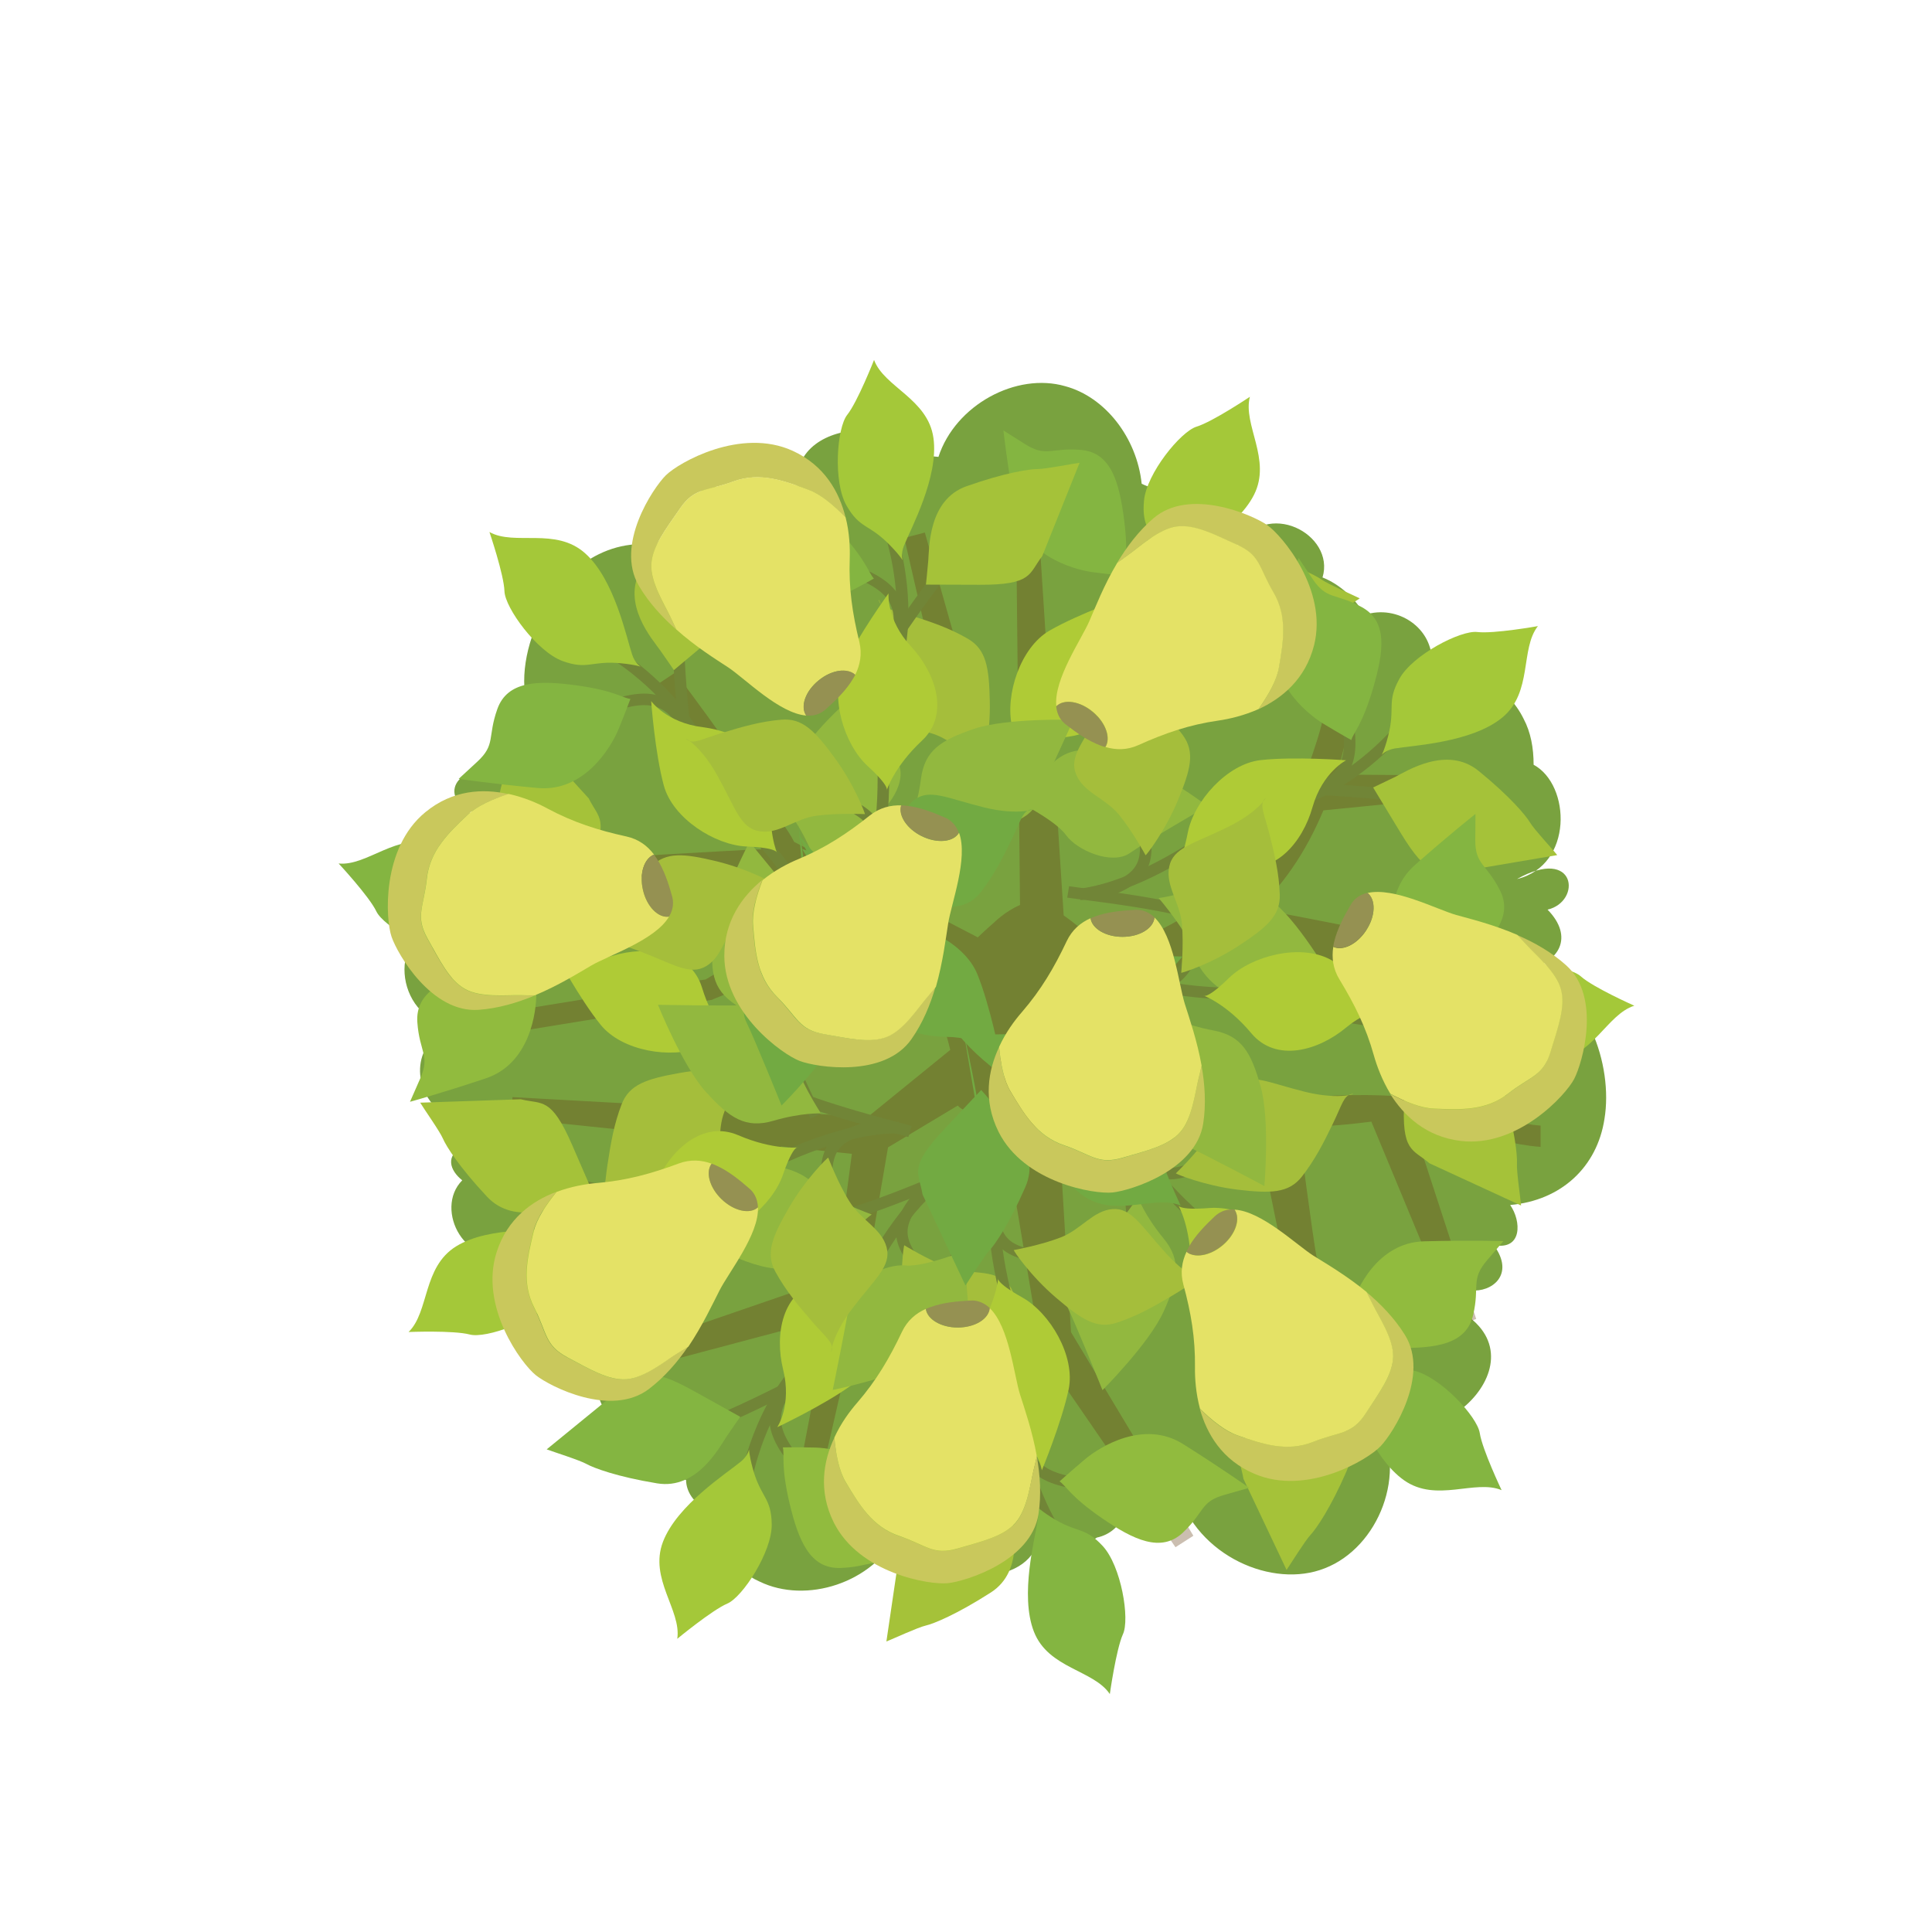 <?xml version="1.0" encoding="utf-8"?>
<!-- Generator: Adobe Illustrator 23.1.1, SVG Export Plug-In . SVG Version: 6.00 Build 0)  -->
<svg version="1.1" id="Layer_1" xmlns="http://www.w3.org/2000/svg" xmlns:xlink="http://www.w3.org/1999/xlink" x="0px" y="0px"
	 viewBox="0 0 108 108" style="enable-background:new 0 0 108 108;" xml:space="preserve">
<style type="text/css">
	.st0{fill-rule:evenodd;clip-rule:evenodd;fill:#79A23F;}
	.st1{opacity:0.34;fill:#68431A;}
	.st2{fill:none;stroke:#718537;stroke-width:0.645;stroke-miterlimit:10;}
	.st3{fill:#A5C239;}
	.st4{fill:#84B541;}
	.st5{fill:#91BB3E;}
	.st6{fill:#AFCB36;}
	.st7{fill:#92B83F;}
	.st8{fill:#A5BE3B;}
	.st9{fill:#A4C839;}
	.st10{fill:#72AA42;}
	.st11{fill:#C9C85C;}
	.st12{fill:#E4E266;}
	.st13{fill:#959152;}
</style>
<g>
	<g>
		<path class="st0" d="M76.99,79.29c-0.09-0.04-0.1-0.08-0.14-0.13c0,0,0,0,0.02,0.02C76.9,79.24,76.98,79.26,76.99,79.29
			c3.48,2.49,10.03-3.91,3.73-6.43c-0.3,0.04-0.67-0.08-0.96-0.31h0c0.34,0.11,0.62,0.21,0.95,0.31c0.58,0.02,1.14-0.31,1.52-0.73
			c1.13,0.13,2.5-0.86,1.27-2.53c1.61,0.31,1.55-1.34,0.92-2.24c2.86-0.25,4.86-2.13,5.27-4.81c0.5-3.01-0.99-7.4-4.27-8.13
			c-0.07-0.11-0.08-0.19-0.11-0.25c1.87-0.33,2.69-1.8,1.2-3.32c1.93-0.46,1.6-3.57-1.71-1.71c3.16-0.77,3.01-5.27,0.93-6.39
			c0-0.94-0.16-1.82-0.56-2.57c-0.89-1.82-2.96-2.99-5.13-3.09c0.1-1.97-1.91-3.32-3.75-2.72c-0.56-0.94-1.4-1.71-2.36-2.09
			c0.73-2.42-3.16-4.47-4.79-1.67c0.11-1.21-0.66-1.98-1.59-2.28c-0.61-1.4-1.94-1.51-3.2-1.04c-0.16-0.11-0.35-0.15-0.53-0.25
			c-0.27-2.57-2.04-4.85-4.27-5.45c-2.73-0.79-6.14,1.04-7.09,3.95c-0.29-0.02-0.56-0.08-0.81-0.02c-2.3-2.88-9.46-1.48-6.32,3.8
			c0.2,0.17,0.35,0.44,0.48,0.69c0,0,0,0,0.02,0.02c-0.18-0.27-0.34-0.46-0.5-0.71c-1.25-0.98-3.64,0.06-3.13,1.67
			c-0.92,0.06-1.78,0.42-2.36,1.02c-2.55-2.24-5.72-2.03-7.92,0.06c-2.45,2.34-4.09,7.56-0.67,9.95c-1.95-1.84-4.2-1.23-3.88,1.3
			c-1.85-0.81-3.44,1.88,0.31,2.38c-3.85-1.65-7.18,4.93-2.81,5.93c-3.26,0.33-2.86,5.24,0.35,5.72c-2.35,1.07-2.09,3.66-0.58,4.81
			c-0.2,0.71,0,1.48,1.33,1.88c-1.15,0.54-0.81,1.4-0.13,1.94c-1.61,1.61,0.19,5.14,3,3.97c-0.78,0.88-0.65,1.98-0.07,2.78
			c-0.36,1.5,0.61,2.42,1.88,2.78c0.3,0.96,0.88,1.42,1.77,1.53c0.1,0.38,0.47,0.77,1.07,1.11c0.42,1.25,1.37,1.76,2.09,1.28
			c0.05-0.15,0.13-0.31,0.24-0.46c0.03,0,0.11,0.04,0.16,0.02c-0.13,0.17-0.25,0.35-0.4,0.44c-0.49,1.46,1.12,2.86,2.77,3.3
			c0.02,0.71,0.45,1.23,1.04,1.63c0.45,1.78,1.56,3.38,3.07,4.05c2.61,1.27,6.33,0.08,7.74-2.68c0.14-0.06,0.33,0,0.46-0.06
			c0.06,0.06,0.18,0.11,0.24,0.17c1.26,2.49,5.83,3.09,7.02,0.67c1.11,0.33,2.41,0.11,3.4-0.56c0.71-0.15,1.33-0.65,1.59-1.46
			c0.59,1.94,3.15,1.02,2.81-1.17c0.02,0.02,0.07,0.02,0.1,0c1.1,3.68,5.34,5.5,8.23,4.35C77.06,86.51,78.74,82.33,76.99,79.29z"/>
		<path class="st1" d="M84.24,62.62l-1.99-0.42l-3.97-0.91l-0.02,0l-0.15-0.01c-1.14-0.08-2.28-0.08-3.42-0.04
			c-1.07,0.04-2.15,0.11-3.21,0.39c-0.29-0.48-0.73-0.53-1.12-0.74l-1.28-0.56l-2.55-1.12c-0.95-0.4-1.9-0.79-2.85-1.18
			c0.27-1.07,0.39-2.01,0.29-2.84c1.05-0.5,2.1-1.06,3.09-1.71c0.37-0.24,0.72-0.5,1.07-0.76c0.19,0.13,0.4,0.13,0.61,0.17
			l1.09,0.18l2.17,0.37l4.36,0.67c1.46,0.21,2.91,0.41,4.38,0.59c1.47,0.16,2.93,0.35,4.41,0.48l0.25-1.16
			c-1.43-0.38-2.87-0.7-4.31-1.04c-1.44-0.32-2.89-0.63-4.34-0.93l-4.35-0.85l-2.08-0.38c0.68-0.7,1.33-1.44,1.88-2.24
			c0.72-1.03,1.3-2.14,1.78-3.28l7.64-0.76l-0.05-1.19l-6.87-0.05c0.12-0.37,0.24-0.75,0.33-1.13c0.62-2.24,0.76-4.54,0.89-6.81
			l-1.19-0.06c-0.25,2.19-0.52,4.38-1.22,6.44c-0.66,2.06-1.6,4.01-2.9,5.67c-1.29,1.67-2.93,3.01-4.77,4.05
			c-1.11,0.64-2.3,1.15-3.53,1.63c-0.58-0.31-1.15-0.56-1.4-0.77c-0.37-0.31-0.9-0.76-1.45-1.15l-0.81-12.59
			c0.06-0.05,0.13-0.11,0.19-0.16l0.65-0.51l1.36-1.02l2.77-2l5.6-3.93l-0.65-0.99l-5.81,3.65l-2.89,1.87l-1.36,0.92l-0.53-8.23
			l-1.19,0.04l0.1,9.46c-0.01,0.01-0.02,0.02-0.03,0.03l0.03,0.02l0.05,4.71c-0.03-0.03-0.05-0.05-0.08-0.08
			c-0.6-0.57-1.22-1.11-1.85-1.64c-0.09-0.07-0.18-0.13-0.27-0.21L51.7,29.77l-1.15,0.3l2.03,8.81c-0.5-0.36-1.01-0.71-1.53-1.05
			c-1.36-0.9-2.78-1.72-4.21-2.49c-1.44-0.76-2.92-1.45-4.4-2.11l-0.49,1.08c1.44,0.69,2.87,1.41,4.26,2.2
			c1.39,0.78,2.77,1.59,4.08,2.48c1.32,0.89,2.6,1.83,3.81,2.84c0.6,0.51,1.2,1.03,1.75,1.58c0.28,0.27,0.55,0.55,0.82,0.84
			c0.1,0.1,0.19,0.21,0.29,0.32l0.06,6.02c-0.84,0.36-1.45,0.98-1.45,0.98s-0.4,0.34-0.91,0.83l-10.27-5.34
			c-0.33-0.67-0.82-1.23-1.21-1.85l-1.76-2.57c-1.21-1.69-2.41-3.39-3.68-5.04l-0.99,0.66c1.04,1.8,2.16,3.56,3.27,5.32l1.71,2.61
			c0.3,0.41,0.55,0.87,0.84,1.29c-0.66,0-1.31,0.07-1.96,0.09l-3.54,0.2c-2.36,0.17-4.71,0.35-7.07,0.61l0.06,1.19
			c2.37,0.04,4.73-0.02,7.09-0.07l3.54-0.14c0.89-0.06,1.78-0.01,2.66-0.2l2.71,1.65l-6.61,3.94l-10.94,1.78l0.19,1.17l11.04-1.8
			l0.06-0.01l0.11-0.05l8.62-3.54l4.12,2.51c-0.09,0.18-0.15,0.35-0.18,0.5c-0.17,1.04,0.37,2.13,0.65,3.38l-4.6,3.74l-19.87-1.1
			l-0.09,1.18l11.8,1.23l-9.12,7.06l0.69,0.97l11.74-7.68l3.95,0.41l-0.54,4.08c-0.13,0.95-0.25,1.89-0.38,2.84l-12.07,4.15
			l0.35,1.14l11.33-3.01c-0.01,0.02-0.01,0.05-0.01,0.07l-1.97,10.32l1.16,0.24l2.36-10.27c0.44-1.7,0.67-3.45,0.98-5.18l0.81-4.74
			l3.9-2.34c0.17,0.2,0.47,0.34,1,0.48c0.56,0.15,1.06,0.24,1.48,0.3l2.06,12.31l-4.1,12.01l1.11,0.41l4.08-10.33l6.54,9.51l1-0.64
			l-6.84-11.38l-0.73-12.19c0.63-0.19,1.2-0.36,1.2-0.36s1.24-0.63,2.17-1.59c1.06,0.37,2.12,0.73,3.18,1.08l2.66,0.84l1.33,0.42
			c0.19,0.04,0.38,0.12,0.57,0.18l0.78,3.93l0.44,2.16l0.23,1.09l0.14,0.6c0.03,0.13,0.1,0.29,0.18,0.43l0.15,0.26
			c0.79,1.28,1.6,2.49,2.41,3.73l2.44,3.67l1.01-0.63l-2.19-3.81c-0.72-1.27-1.46-2.56-2.13-3.81l-0.11-0.22
			c0-0.02-0.02-0.02-0.02-0.08l-0.08-0.48l-0.16-1.08l-0.3-2.17l-0.46-3.47c0.73,0.03,1.46-0.01,2.19-0.07
			c0.63-0.05,1.26-0.12,1.89-0.2l4.75,11.44l1.11-0.41l-3.61-11.07l3.07,0.7l2.01,0.42c0.7,0.13,1.3,0.27,2.13,0.33v-1.19
			C85.61,62.89,84.88,62.75,84.24,62.62z"/>
		<g>
			<path class="st2" d="M72.84,79.65c-0.04-1.54-0.65-4.31-1.07-6.27"/>
			<path class="st2" d="M76.92,77.67c-2.04-0.82-4.65-2.66-5.94-4.65"/>
			<path class="st2" d="M77.62,73.66c-2.32,1.12-4.24,2.41-5.83,0.09"/>
			<path class="st2" d="M68.31,69.26c-2.45-1.9-4.78-4.41-5.68-6.62"/>
			<path class="st2" d="M63.29,71.07c0.28-3.2-0.59-8.1-0.71-9.1"/>
			<path class="st2" d="M67.62,65c-1.9,0.6-2.97,1.52-4.84-1.63"/>
			<path class="st3" d="M69.51,82.67c-0.2-1.23-0.82-1.48,1.23-3.66c2.05-2.18,2.05-2.18,2.05-2.18s0.41,0.47,0.89,1.01
				c0.48,0.53,2.5,2.33,1.59,4.41c-0.91,2.09-1.7,3.22-2.01,3.55c-0.31,0.33-1.12,1.64-1.34,1.96"/>
			<path class="st4" d="M83.94,83.3c-1.49-0.62-3.64,0.72-5.45-0.55s-2.85-4.42-3.28-5.32c-0.43-0.91-1.17-0.51,0.54-0.55
				c1.71-0.03,1.81-0.61,3.29-0.26c1.49,0.35,3.54,2.57,3.68,3.49C82.86,81.03,83.94,83.3,83.94,83.3z"/>
			<path class="st5" d="M75.02,74.95c0.45,0,0.94,0.36,3.1,0.4c2.15,0.03,3.85-0.2,4.23-1.84c0.38-1.64-0.15-1.97,0.77-3.05
				s0.92-1.08,0.92-1.08s-1.85-0.06-4.44,0.01s-3.79,2.68-4.11,3.78C75.17,74.27,75.02,74.95,75.02,74.95z"/>
			<path class="st6" d="M73.85,74.97c0,0-0.99-1.1-3.03-1.11c-2.03-0.01-4.26-1.01-4.26-3.16c0-2.15-0.7-3.34-0.7-3.34
				s-0.04,0.31,1.73,0.17c1.77-0.14,4.28,1.08,4.99,2.84C73.29,72.13,73.85,74.97,73.85,74.97z"/>
			<path class="st7" d="M61.63,77.71c0,0,2.62-2.62,3.42-4.4c0.8-1.78,1.02-2.84-0.02-4.1c-1.04-1.26-1.42-2.28-1.42-2.28
				s-1.48,2.2-2.44,2.71s-2.04,2.31-1.52,3.38C60.17,74.09,61.63,77.71,61.63,77.71z"/>
			<path class="st8" d="M65.73,65.59c0,0.03,1.57,0.68,3.43,0.91c1.87,0.22,2.87,0.21,3.61-0.72c0.73-0.93,1.23-1.91,1.75-2.99
				c0.52-1.08,0.59-1.52,1.02-1.63c0.43-0.1-0.54,0.38-2.6-0.13s-3.04-1.07-3.9-0.4c-0.85,0.67-0.83,1.91-1.52,2.91
				S65.73,65.59,65.73,65.59z"/>
		</g>
		<g>
			<path class="st2" d="M38.66,79.95c1.49-0.42,4.02-1.68,5.81-2.58"/>
			<path class="st2" d="M41.59,83.42c0.29-2.17,1.44-5.16,3.05-6.9"/>
			<path class="st2" d="M45.65,83.12c-1.65-1.97-3.37-3.52-1.51-5.63"/>
			<path class="st2" d="M47.63,73.02c1.24-2.84,3.11-5.72,5.03-7.13"/>
			<path class="st2" d="M44.64,68.59c3.17-0.51,7.7-2.56,8.65-2.92"/>
			<path class="st2" d="M51.59,71.3c-1.04-1.69-2.2-2.51,0.4-5.09"/>
			<path class="st4" d="M34.92,77.46c1.14-0.49,1.24-1.16,3.85,0.29c2.61,1.45,2.61,1.45,2.61,1.45s-0.36,0.51-0.76,1.1
				c-0.4,0.59-1.64,2.99-3.89,2.62c-2.25-0.37-3.54-0.86-3.94-1.08c-0.39-0.22-1.86-0.68-2.23-0.82"/>
			<path class="st9" d="M37.86,91.61c0.24-1.6-1.59-3.35-0.8-5.42c0.79-2.07,3.58-3.84,4.36-4.49c0.77-0.64,0.21-1.26,0.66,0.39
				c0.45,1.65,1.04,1.6,1.06,3.13c0.02,1.53-1.63,4.06-2.48,4.42S37.86,91.61,37.86,91.61z"/>
			<path class="st5" d="M43.76,80.91c0.11,0.43-0.12,1,0.37,3.1c0.5,2.1,1.14,3.68,2.82,3.64c1.68-0.04,1.87-0.63,3.15,0
				s1.27,0.63,1.27,0.63s-0.4-1.81-1.1-4.3c-0.7-2.49-3.53-3.02-4.67-3.06C44.46,80.89,43.76,80.91,43.76,80.91z"/>
			<path class="st6" d="M43.45,79.78c0,0,0.82-1.23,0.33-3.21c-0.49-1.97-0.06-4.38,2.02-4.91s3.07-1.49,3.07-1.49
				s-0.31,0.03,0.26,1.72c0.57,1.68,0.01,4.42-1.53,5.54S43.45,79.78,43.45,79.78z"/>
			<path class="st7" d="M37.8,68.61c0,0,3.19,1.9,5.1,2.24c1.92,0.34,3,0.3,3.97-1.02c0.97-1.32,1.86-1.94,1.86-1.94
				s-2.49-0.89-3.23-1.7c-0.73-0.81-2.74-1.41-3.65-0.64S37.8,68.61,37.8,68.61z"/>
			<path class="st8" d="M50.55,69.61c-0.03,0.01-0.28,1.69-0.04,3.55s0.5,2.84,1.58,3.32c1.08,0.48,2.15,0.72,3.33,0.96
				c1.18,0.24,1.62,0.2,1.82,0.59c0.2,0.39-0.5-0.43-0.51-2.55c-0.01-2.12,0.3-3.21-0.57-3.88s-2.06-0.33-3.19-0.76
				C51.85,70.41,50.55,69.61,50.55,69.61z"/>
		</g>
		<g>
			<path class="st2" d="M30.61,48.49c0.49,1.46,1.88,3.93,2.86,5.68"/>
			<path class="st2" d="M27.29,51.59c2.19,0.18,5.22,1.18,7.04,2.7"/>
			<path class="st2" d="M27.8,55.62c1.89-1.75,3.34-3.54,5.55-1.79"/>
			<path class="st2" d="M37.99,57.1c2.9,1.09,5.86,2.82,7.37,4.66"/>
			<path class="st2" d="M42.25,53.89c0.67,3.14,2.94,7.57,3.35,8.5"/>
			<path class="st2" d="M39.9,60.97c1.64-1.13,2.4-2.32,5.11,0.14"/>
			<path class="st3" d="M32.91,44.63c0.55,1.12,1.22,1.18-0.1,3.86c-1.32,2.68-1.32,2.68-1.32,2.68s-0.53-0.33-1.14-0.7
				s-3.07-1.49-2.81-3.75c0.26-2.26,0.68-3.58,0.88-3.98c0.2-0.4,0.59-1.89,0.71-2.26"/>
			<path class="st4" d="M18.93,48.27c1.61,0.16,3.27-1.76,5.37-1.08c2.11,0.68,4.02,3.39,4.7,4.13s1.27,0.15-0.35,0.68
				c-1.63,0.53-1.55,1.11-3.07,1.21s-4.14-1.42-4.54-2.26S18.93,48.27,18.93,48.27z"/>
			<path class="st5" d="M29.91,53.62c-0.43,0.13-1.01-0.07-3.08,0.53c-2.07,0.6-3.62,1.32-3.5,3c0.12,1.68,0.73,1.84,0.16,3.14
				s-0.57,1.3-0.57,1.3s1.79-0.49,4.24-1.31s2.84-3.68,2.82-4.82C29.96,54.32,29.91,53.62,29.91,53.62z"/>
			<path class="st6" d="M31.02,53.26c0,0,1.27,0.76,3.22,0.17c1.95-0.59,4.37-0.28,5,1.77c0.63,2.06,1.65,2.99,1.65,2.99
				s-0.05-0.31-1.7,0.35s-4.41,0.23-5.61-1.25S31.02,53.26,31.02,53.26z"/>
			<path class="st7" d="M41.9,47.06c0,0-1.73,3.28-1.98,5.21c-0.25,1.93-0.15,3.01,1.22,3.91c1.36,0.9,2.03,1.76,2.03,1.76
				s0.77-2.53,1.54-3.31c0.78-0.77,1.27-2.81,0.46-3.67C44.35,50.09,41.9,47.06,41.9,47.06z"/>
			<path class="st8" d="M41.54,59.84c-0.01-0.03-1.7-0.19-3.55,0.14c-1.85,0.33-2.81,0.64-3.24,1.75s-0.61,2.19-0.79,3.37
				c-0.18,1.19-0.11,1.63-0.49,1.85c-0.38,0.22,0.41-0.52,2.52-0.63c2.12-0.11,3.22,0.13,3.84-0.76c0.62-0.89,0.23-2.07,0.6-3.23
				S41.54,59.84,41.54,59.84z"/>
		</g>
		<g>
			<path class="st2" d="M54.81,85.52c0.82-1.31,1.85-3.94,2.58-5.81"/>
			<path class="st2" d="M59.31,86.13c-1.24-1.81-2.4-4.79-2.37-7.16"/>
			<path class="st2" d="M62.11,83.18c-2.55-0.35-4.86-0.34-4.9-3.15"/>
			<path class="st2" d="M56.8,74.36c-0.99-2.93-1.54-6.32-1.06-8.66"/>
			<path class="st2" d="M51.61,73.09c2-2.51,3.99-7.07,4.45-7.98"/>
			<path class="st2" d="M58.58,70.43c-1.91-0.55-3.31-0.38-3.13-4.04"/>
			<path class="st3" d="M50.37,86.19c0.52-1.13,0.14-1.69,3.05-2.37s2.91-0.68,2.91-0.68s0.08,0.62,0.18,1.33
				c0.1,0.71,0.79,3.32-1.12,4.55c-1.92,1.23-3.2,1.75-3.64,1.85c-0.44,0.1-1.84,0.75-2.2,0.89"/>
			<path class="st4" d="M62.04,94.7c-0.9-1.35-3.43-1.42-4.24-3.48s0.07-5.25,0.21-6.25c0.14-0.99-0.69-1.08,0.75-0.16
				c1.44,0.92,1.84,0.49,2.88,1.61c1.04,1.12,1.53,4.1,1.13,4.94C62.39,92.21,62.04,94.7,62.04,94.7z"/>
			<path class="st5" d="M59.23,82.81c0.37,0.25,0.59,0.83,2.36,2.05c1.77,1.22,3.32,1.96,4.54,0.81c1.22-1.16,0.96-1.73,2.33-2.11
				c1.37-0.39,1.37-0.39,1.37-0.39s-1.51-1.07-3.7-2.45c-2.19-1.37-4.64,0.14-5.51,0.88S59.23,82.81,59.23,82.81z"/>
			<path class="st6" d="M58.24,82.19c0,0-0.22-1.46-1.91-2.6s-2.99-3.2-1.8-4.99s1.27-3.17,1.27-3.17s-0.21,0.23,1.35,1.1
				c1.55,0.87,2.97,3.27,2.59,5.13C59.35,79.51,58.24,82.19,58.24,82.19z"/>
			<path class="st7" d="M46.55,77.7c0,0,3.63-0.74,5.29-1.77c1.65-1.04,2.42-1.8,2.25-3.42s0.08-2.68,0.08-2.68
				s-2.45,1.01-3.54,0.91c-1.09-0.11-2.98,0.8-3.13,1.97C47.34,73.88,46.55,77.7,46.55,77.7z"/>
			<path class="st8" d="M56.67,69.88c-0.02,0.03,0.93,1.44,2.36,2.66s2.27,1.77,3.4,1.4c1.13-0.37,2.08-0.91,3.11-1.52
				c1.03-0.61,1.33-0.94,1.75-0.79c0.41,0.15-0.66,0.02-2.09-1.55c-1.43-1.56-1.94-2.58-3.02-2.49c-1.08,0.09-1.75,1.14-2.88,1.58
				S56.67,69.88,56.67,69.88z"/>
		</g>
		<g>
			<path class="st2" d="M67.84,33.69c-1.52,0.26-4.17,1.25-6.05,1.95"/>
			<path class="st2" d="M65.3,29.93c-0.52,2.13-1.98,4.98-3.76,6.54"/>
			<path class="st2" d="M61.23,29.8c1.43,2.13,2.98,3.85,0.91,5.76"/>
			<path class="st2" d="M58.19,39.63c-1.53,2.69-3.69,5.36-5.75,6.56"/>
			<path class="st2" d="M60.7,44.35c-3.2,0.17-7.93,1.73-8.91,1.99"/>
			<path class="st2" d="M54.07,40.92c0.86,1.79,1.92,2.73-0.93,5.02"/>
			<path class="st3" d="M71.3,36.55c-1.19,0.37-1.35,1.02-3.79-0.7c-2.44-1.72-2.44-1.72-2.44-1.72s0.41-0.47,0.87-1.02
				c0.46-0.55,1.95-2.8,4.14-2.2c2.2,0.61,3.43,1.23,3.8,1.49c0.37,0.26,1.78,0.87,2.13,1.05"/>
			<path class="st9" d="M69.87,22.18c-0.41,1.57,1.23,3.5,0.23,5.48s-3.97,3.44-4.81,4c-0.84,0.56-0.34,1.23-0.62-0.45
				s-0.86-1.7-0.72-3.22c0.14-1.52,2.05-3.87,2.94-4.14S69.87,22.18,69.87,22.18z"/>
			<path class="st4" d="M62.88,32.19c-0.06-0.44,0.23-0.99-0.04-3.12c-0.27-2.14-0.74-3.78-2.42-3.92
				c-1.68-0.14-1.93,0.43-3.13-0.33c-1.2-0.76-1.2-0.76-1.2-0.76s0.21,1.84,0.64,4.39c0.43,2.55,3.19,3.37,4.32,3.53
				C62.18,32.13,62.88,32.19,62.88,32.19z"/>
			<path class="st6" d="M63.06,33.34c0,0-0.95,1.14-0.67,3.15c0.28,2.02-0.4,4.36-2.53,4.67c-2.13,0.3-3.21,1.16-3.21,1.16
				s0.31,0-0.08-1.73c-0.39-1.73,0.46-4.39,2.1-5.34C60.32,34.3,63.06,33.34,63.06,33.34z"/>
			<path class="st7" d="M67.5,45.06c0,0-2.97-2.22-4.84-2.76c-1.87-0.54-2.95-0.61-4.06,0.6c-1.1,1.21-2.05,1.73-2.05,1.73
				s2.39,1.15,3.03,2.04c0.64,0.89,2.57,1.69,3.56,1.03C64.12,47.01,67.5,45.06,67.5,45.06z"/>
			<path class="st8" d="M54.92,42.71c0.03-0.01,0.46-1.65,0.41-3.53c-0.04-1.88-0.2-2.87-1.22-3.47c-1.03-0.6-2.07-0.95-3.21-1.31
				c-1.15-0.36-1.59-0.37-1.75-0.78s0.45,0.48,0.23,2.59c-0.22,2.11-0.63,3.16,0.15,3.91c0.79,0.75,2.01,0.55,3.09,1.09
				C53.72,41.78,54.92,42.71,54.92,42.71z"/>
		</g>
		<g>
			<path class="st2" d="M37.96,34.66c-0.14,1.54,0.14,4.35,0.33,6.35"/>
			<path class="st2" d="M33.67,36.15c1.93,1.05,4.3,3.19,5.35,5.32"/>
			<path class="st2" d="M32.5,40.05c2.43-0.84,4.49-1.89,5.8,0.6"/>
			<path class="st2" d="M41.23,45.51c2.21,2.17,4.23,4.94,4.86,7.24"/>
			<path class="st2" d="M46.43,44.3c-0.65,3.14-0.37,8.11-0.37,9.13"/>
			<path class="st2" d="M41.41,49.83c1.95-0.37,3.13-1.16,4.61,2.19"/>
			<path class="st3" d="M41.61,32.05c0.05,1.24,0.64,1.57-1.65,3.49s-2.29,1.92-2.29,1.92s-0.35-0.52-0.76-1.1
				c-0.41-0.59-2.21-2.6-1.06-4.57c1.15-1.97,2.07-3,2.41-3.29c0.35-0.29,1.3-1.5,1.56-1.78"/>
			<path class="st9" d="M27.36,29.74c1.41,0.79,3.7-0.29,5.35,1.19c1.65,1.47,2.31,4.72,2.63,5.67s1.11,0.65-0.6,0.48
				c-1.7-0.17-1.87,0.39-3.3-0.13c-1.43-0.53-3.21-2.97-3.24-3.9C28.17,32.12,27.36,29.74,27.36,29.74z"/>
			<path class="st4" d="M35.24,39.07c-0.44-0.05-0.9-0.47-3.03-0.76s-3.85-0.25-4.41,1.33s-0.08,1.98-1.12,2.94
				c-1.04,0.96-1.04,0.96-1.04,0.96s1.83,0.27,4.41,0.51s4.08-2.22,4.52-3.27C35,39.73,35.24,39.07,35.24,39.07z"/>
			<path class="st6" d="M36.4,39.19c0,0,0.86,1.21,2.88,1.46c2.02,0.25,4.11,1.51,3.86,3.64c-0.25,2.14,0.3,3.4,0.3,3.4
				s0.08-0.3-1.7-0.37c-1.77-0.07-4.13-1.57-4.63-3.4S36.4,39.19,36.4,39.19z"/>
			<path class="st7" d="M48.86,37.91c0,0-2.91,2.3-3.91,3.97c-1.01,1.67-1.35,2.7-0.47,4.07c0.88,1.38,1.14,2.43,1.14,2.43
				s1.72-2.01,2.75-2.4c1.02-0.39,2.3-2.05,1.9-3.18C49.88,41.67,48.86,37.91,48.86,37.91z"/>
			<path class="st8" d="M43.37,49.46c0-0.03-1.47-0.86-3.3-1.31c-1.83-0.44-2.83-0.55-3.67,0.29c-0.84,0.84-1.45,1.75-2.09,2.77
				c-0.64,1.01-0.76,1.44-1.2,1.49c-0.44,0.05,0.58-0.31,2.56,0.44c1.98,0.75,2.89,1.42,3.82,0.86c0.93-0.57,1.04-1.8,1.85-2.71
				C42.15,50.38,43.37,49.46,43.37,49.46z"/>
		</g>
		<g>
			<path class="st2" d="M53.78,30.72c-1.1,1.08-2.71,3.41-3.85,5.06"/>
			<path class="st2" d="M49.54,29.09c0.79,2.05,1.23,5.21,0.66,7.52"/>
			<path class="st2" d="M46.14,31.31c2.4,0.93,4.65,1.45,4.04,4.2"/>
			<path class="st2" d="M49.27,41.12c0.29,3.08,0.04,6.5-0.96,8.67"/>
			<path class="st2" d="M54.02,43.55c-2.53,1.98-5.52,5.96-6.17,6.73"/>
			<path class="st2" d="M46.62,44.53c1.73,0.98,3.14,1.14,2.11,4.65"/>
			<path class="st3" d="M58.26,31.09c-0.76,0.98-0.52,1.61-3.51,1.6s-2.99-0.01-2.99-0.01s0.07-0.62,0.13-1.33
				c0.06-0.71-0.01-3.41,2.14-4.17c2.15-0.76,3.52-0.96,3.97-0.96c0.45,0,1.96-0.3,2.35-0.35"/>
			<path class="st9" d="M48.86,20.12c0.56,1.52,3.01,2.17,3.32,4.36c0.31,2.19-1.28,5.1-1.65,6.03c-0.37,0.93,0.43,1.21-0.77-0.02
				c-1.19-1.23-1.68-0.9-2.44-2.23c-0.76-1.33-0.54-4.34,0.04-5.07S48.86,20.12,48.86,20.12z"/>
			<path class="st4" d="M48.85,32.34c-0.3-0.32-0.38-0.94-1.82-2.54c-1.44-1.6-2.77-2.68-4.23-1.83s-1.34,1.46-2.76,1.52
				c-1.42,0.06-1.42,0.06-1.42,0.06s1.22,1.39,3.03,3.24c1.81,1.84,4.55,0.94,5.57,0.42C48.25,32.69,48.85,32.34,48.85,32.34z"/>
			<path class="st6" d="M49.67,33.17c0,0-0.13,1.48,1.26,2.97c1.38,1.49,2.17,3.81,0.6,5.27c-1.57,1.47-1.97,2.79-1.97,2.79
				s0.25-0.18-1.06-1.38c-1.31-1.2-2.14-3.87-1.33-5.59C47.97,35.52,49.67,33.17,49.67,33.17z"/>
			<path class="st7" d="M60.01,40.24c0,0-3.7-0.12-5.55,0.5c-1.85,0.63-2.77,1.19-2.98,2.81c-0.21,1.62-0.69,2.59-0.69,2.59
				s2.61-0.42,3.65-0.06c1.04,0.36,3.08-0.09,3.51-1.2C58.36,43.77,60.01,40.24,60.01,40.24z"/>
			<path class="st8" d="M48.35,45.51c0.02-0.02-0.57-1.61-1.68-3.13c-1.11-1.52-1.81-2.25-2.99-2.15c-1.18,0.1-2.24,0.41-3.38,0.76
				s-1.51,0.61-1.88,0.37c-0.37-0.24,0.65,0.14,1.68,1.99c1.03,1.85,1.29,2.96,2.37,3.12c1.07,0.17,1.96-0.7,3.16-0.87
				C46.83,45.44,48.35,45.51,48.35,45.51z"/>
		</g>
		<g>
			<path class="st2" d="M30.57,65.7c1.43,0.57,4.21,1.11,6.18,1.49"/>
			<path class="st2" d="M30.79,70.23c1.56-1.55,4.28-3.22,6.62-3.62"/>
			<path class="st2" d="M34.19,72.46c-0.11-2.57-0.54-4.84,2.22-5.39"/>
			<path class="st2" d="M41.91,65.64c2.71-1.5,5.94-2.65,8.33-2.6"/>
			<path class="st2" d="M42.22,60.31c2.83,1.52,7.67,2.65,8.65,2.94"/>
			<path class="st2" d="M46.1,66.69c0.2-1.98-0.22-3.33,3.41-3.8"/>
			<path class="st3" d="M29.11,61.45c1.21,0.3,1.69-0.17,2.88,2.57c1.19,2.74,1.19,2.74,1.19,2.74s-0.59,0.19-1.27,0.42
				c-0.68,0.23-3.12,1.38-4.68-0.28c-1.56-1.66-2.29-2.83-2.47-3.25s-1.07-1.67-1.27-2.01"/>
			<path class="st9" d="M22.84,74.46c1.16-1.13,0.78-3.63,2.66-4.79s5.18-0.87,6.19-0.91c1-0.04,0.94-0.88,0.29,0.71
				c-0.65,1.59-0.15,1.9-1.06,3.13c-0.91,1.23-3.76,2.24-4.66,2C25.35,74.36,22.84,74.46,22.84,74.46z"/>
			<path class="st4" d="M34.03,69.56c-0.17,0.41-0.71,0.72-1.59,2.69c-0.88,1.97-1.34,3.62,0.02,4.61s1.87,0.64,2.5,1.91
				c0.63,1.28,0.63,1.28,0.63,1.28s0.78-1.68,1.74-4.08s-0.97-4.54-1.85-5.27C34.6,69.97,34.03,69.56,34.03,69.56z"/>
			<path class="st6" d="M34.47,68.47c0,0,1.4-0.48,2.21-2.34s2.61-3.52,4.59-2.67c1.98,0.85,3.34,0.68,3.34,0.68
				s-0.26-0.16-0.84,1.52c-0.57,1.68-2.68,3.51-4.58,3.47S34.47,68.47,34.47,68.47z"/>
			<path class="st7" d="M36.78,56.17c0,0,1.38,3.44,2.69,4.88s2.2,2.06,3.77,1.6c1.57-0.46,2.65-0.41,2.65-0.41
				s-1.44-2.22-1.53-3.32c-0.09-1.09-1.32-2.78-2.5-2.73S36.78,56.17,36.78,56.17z"/>
			<path class="st8" d="M46.3,64.71c-0.03-0.01-1.25,1.17-2.19,2.79c-0.94,1.63-1.33,2.56-0.76,3.6c0.57,1.04,1.27,1.88,2.06,2.79
				c0.79,0.91,1.17,1.14,1.09,1.58s-0.13-0.65,1.15-2.33s2.19-2.37,1.91-3.42c-0.28-1.05-1.43-1.51-2.07-2.55
				C46.84,66.14,46.3,64.71,46.3,64.71z"/>
		</g>
		<g>
			<path class="st2" d="M79.49,44.73c-1.5-0.38-4.32-0.53-6.33-0.65"/>
			<path class="st2" d="M78.67,40.26c-1.33,1.74-3.81,3.76-6.07,4.48"/>
			<path class="st2" d="M75,38.51c0.46,2.53,1.18,4.73-1.48,5.64"/>
			<path class="st2" d="M68.26,46.3c-2.48,1.85-5.53,3.42-7.9,3.7"/>
			<path class="st2" d="M68.67,51.62c-3.01-1.13-7.96-1.6-8.96-1.76"/>
			<path class="st2" d="M63.97,45.82c0.07,1.99,0.67,3.27-2.87,4.23"/>
			<path class="st3" d="M81.51,48.74c-1.24-0.14-1.65,0.39-3.2-2.16s-1.55-2.56-1.55-2.56s0.56-0.27,1.21-0.58
				c0.64-0.32,2.91-1.79,4.68-0.35c1.77,1.44,2.65,2.5,2.88,2.89c0.23,0.39,1.28,1.51,1.52,1.82"/>
			<path class="st9" d="M85.97,35c-1,1.27-0.28,3.7-1.99,5.11c-1.71,1.41-5.02,1.56-6.01,1.73s-0.81,0.99-0.38-0.66
				c0.43-1.66-0.1-1.9,0.64-3.24s3.43-2.72,4.35-2.61C83.5,35.44,85.97,35,85.97,35z"/>
			<path class="st4" d="M75.54,41.37c0.12-0.43,0.6-0.81,1.21-2.88c0.61-2.07,0.84-3.76-0.64-4.56c-1.48-0.8-1.94-0.38-2.73-1.56
				c-0.79-1.18-0.79-1.18-0.79-1.18s-0.55,1.77-1.18,4.28s1.57,4.37,2.54,4.97C74.92,41.03,75.54,41.37,75.54,41.37z"/>
			<path class="st6" d="M75.25,42.5c0,0-1.32,0.66-1.88,2.62c-0.55,1.96-2.12,3.84-4.19,3.26s-3.4-0.22-3.4-0.22
				s0.28,0.12,0.62-1.62c0.34-1.74,2.19-3.84,4.07-4.05S75.25,42.5,75.25,42.5z"/>
			<path class="st7" d="M74.61,55c0,0-1.83-3.23-3.32-4.48c-1.5-1.25-2.46-1.74-3.95-1.08c-1.5,0.66-2.57,0.76-2.57,0.76
				s1.72,2.01,1.96,3.08c0.23,1.07,1.68,2.58,2.85,2.37C70.74,55.44,74.61,55,74.61,55z"/>
			<path class="st8" d="M64.04,47.81c0.03,0.01,1.08-1.33,1.8-3.06s0.98-2.71,0.27-3.67c-0.7-0.96-1.51-1.7-2.41-2.49
				c-0.9-0.79-1.31-0.97-1.29-1.41c0.02-0.44,0.22,0.62-0.82,2.47s-1.85,2.64-1.43,3.65s1.62,1.31,2.39,2.24
				C63.31,46.47,64.04,47.81,64.04,47.81z"/>
		</g>
		<g>
			<path class="st2" d="M80.52,60.58c-1.02-1.16-3.26-2.88-4.85-4.11"/>
			<path class="st2" d="M82.36,56.43c-2.09,0.68-5.27,0.95-7.54,0.26"/>
			<path class="st2" d="M80.33,52.91c-1.05,2.34-1.7,4.57-4.41,3.82"/>
			<path class="st2" d="M70.37,55.53c-3.1,0.12-6.5-0.3-8.61-1.42"/>
			<path class="st2" d="M67.69,60.15c-1.84-2.63-5.66-5.82-6.4-6.52"/>
			<path class="st2" d="M67.1,52.71c-1.07,1.68-1.3,3.07-4.76,1.86"/>
			<path class="st3" d="M79.91,65.03c-0.94-0.81-1.58-0.61-1.41-3.59c0.17-2.98,0.17-2.98,0.17-2.98s0.62,0.1,1.33,0.2
				c0.71,0.1,3.41,0.17,4.05,2.36c0.64,2.19,0.77,3.56,0.75,4.01c-0.03,0.45,0.2,1.97,0.23,2.36"/>
			<path class="st9" d="M91.36,56.22c-1.54,0.48-2.32,2.89-4.53,3.09c-2.21,0.19-5.02-1.55-5.94-1.97
				c-0.91-0.42-1.23,0.36,0.06-0.76c1.29-1.13,0.99-1.63,2.36-2.31c1.37-0.68,4.37-0.31,5.06,0.31S91.36,56.22,91.36,56.22z"/>
			<path class="st4" d="M79.16,55.57c0.34-0.29,0.96-0.33,2.63-1.69c1.67-1.36,2.82-2.63,2.05-4.13c-0.77-1.5-1.39-1.41-1.37-2.83
				c0.01-1.42,0.01-1.42,0.01-1.42s-1.46,1.15-3.39,2.86c-1.93,1.71-1.18,4.49-0.71,5.54C78.84,54.95,79.16,55.57,79.16,55.57z"/>
			<path class="st6" d="M78.28,56.34c0,0-1.47-0.2-3.03,1.1c-1.56,1.3-3.92,1.97-5.3,0.32c-1.38-1.65-2.68-2.11-2.68-2.11
				s0.16,0.26,1.43-0.98s3.97-1.93,5.65-1.04C76.02,54.52,78.28,56.34,78.28,56.34z"/>
			<path class="st7" d="M70.68,66.3c0,0,0.32-3.69-0.21-5.57c-0.53-1.88-1.04-2.83-2.65-3.13s-2.55-0.83-2.55-0.83
				s0.28,2.63-0.13,3.65c-0.41,1.02-0.07,3.08,1.01,3.56S70.68,66.3,70.68,66.3z"/>
			<path class="st8" d="M66.03,54.38c0.02,0.02,1.64-0.48,3.21-1.51c1.57-1.03,2.34-1.68,2.3-2.87s-0.29-2.25-0.59-3.42
				c-0.3-1.16-0.53-1.54-0.27-1.9c0.26-0.35-0.17,0.64-2.08,1.57c-1.9,0.93-3.02,1.13-3.24,2.2c-0.22,1.06,0.6,2,0.71,3.2
				C66.18,52.87,66.03,54.38,66.03,54.38z"/>
		</g>
		<g>
			<g>
				<path class="st10" d="M54.9,63.75c-0.04-1.54-0.65-4.31-1.07-6.27"/>
				<path class="st10" d="M58.98,61.76c-2.04-0.82-4.65-2.66-5.94-4.65"/>
				<path class="st10" d="M59.68,57.76c-2.31,1.12-4.24,2.41-5.83,0.09"/>
				<path class="st10" d="M50.37,53.35c-2.45-1.9-4.78-4.41-5.68-6.62"/>
				<path class="st10" d="M45.35,55.17c0.28-3.2-0.59-8.1-0.71-9.1"/>
				<path class="st10" d="M49.68,49.09c-1.9,0.6-2.97,1.52-4.84-1.63"/>
				<g>
					<path class="st10" d="M51.57,66.77c-0.2-1.23-0.82-1.48,1.23-3.66c2.05-2.18,2.05-2.18,2.05-2.18s0.41,0.47,0.88,1.01
						c0.48,0.53,2.5,2.33,1.59,4.41c-0.91,2.09-1.7,3.22-2.01,3.55s-1.12,1.64-1.34,1.96"/>
				</g>
				<g>
					<path class="st10" d="M66,67.39c-1.49-0.62-3.64,0.72-5.45-0.55s-2.85-4.42-3.28-5.32c-0.43-0.91-1.17-0.51,0.54-0.55
						c1.71-0.03,1.81-0.61,3.29-0.26c1.49,0.35,3.54,2.57,3.68,3.49C64.92,65.12,66,67.39,66,67.39z"/>
				</g>
				<g>
					<path class="st10" d="M57.08,59.04c0.45,0,0.94,0.36,3.1,0.4c2.15,0.03,3.85-0.2,4.23-1.84s-0.15-1.97,0.77-3.05
						s0.92-1.08,0.92-1.08s-1.85-0.06-4.44,0.01c-2.58,0.07-3.79,2.68-4.11,3.78C57.23,58.36,57.08,59.04,57.08,59.04z"/>
				</g>
				<g>
					<path class="st10" d="M55.91,59.07c0,0-0.99-1.1-3.03-1.11c-2.03-0.01-4.26-1.01-4.26-3.16c0-2.15-0.7-3.34-0.7-3.34
						s-0.04,0.31,1.73,0.17c1.77-0.14,4.28,1.08,4.99,2.84C55.35,56.22,55.91,59.07,55.91,59.07z"/>
				</g>
				<g>
					<path class="st10" d="M43.69,61.8c0,0,2.62-2.62,3.42-4.4c0.8-1.78,1.02-2.84-0.02-4.1c-1.04-1.26-1.42-2.28-1.42-2.28
						s-1.48,2.2-2.44,2.71c-0.97,0.51-2.04,2.31-1.52,3.38C42.23,58.18,43.69,61.8,43.69,61.8z"/>
				</g>
				<g>
					<path class="st10" d="M47.78,49.69c0,0.03,1.57,0.68,3.43,0.91s2.87,0.21,3.61-0.72c0.73-0.93,1.23-1.91,1.75-2.99
						c0.52-1.08,0.59-1.52,1.02-1.63c0.43-0.1-0.54,0.38-2.6-0.13s-3.04-1.07-3.9-0.4s-0.83,1.91-1.52,2.91
						C48.88,48.63,47.78,49.69,47.78,49.69z"/>
				</g>
			</g>
		</g>
	</g>
	<g>
		<path class="st11" d="M46.61,85.11c1.43,2.85,5.35,3.5,6.38,3.39c1.02-0.11,4.65-1.24,5.06-3.85c0.17-1.09,0.09-2.21-0.09-3.23
			c-0.07,0.28-0.13,0.54-0.18,0.76c-0.19,0.74-0.35,2.21-1.02,2.96c-0.67,0.75-1.86,1.02-3.23,1.43c-1.37,0.4-1.75-0.19-3.26-0.7
			c-1.51-0.51-2.23-1.75-2.99-3.01c-0.37-0.61-0.55-1.52-0.64-2.49C46.03,81.67,45.73,83.34,46.61,85.11z"/>
		<path class="st12" d="M57.02,77.95c-0.34-1.08-0.6-3.79-1.7-4.83c-0.04,0.61-0.82,1.09-1.79,1.09c-0.93,0-1.7-0.46-1.78-1.04
			c-0.56,0.25-1.03,0.65-1.33,1.28c-0.7,1.48-1.43,2.72-2.5,3.96c-0.41,0.47-0.91,1.14-1.28,1.95c0.09,0.97,0.27,1.88,0.64,2.49
			c0.75,1.26,1.48,2.5,2.99,3.01c1.51,0.51,1.88,1.1,3.26,0.7c1.37-0.4,2.56-0.67,3.23-1.43c0.67-0.75,0.84-2.22,1.02-2.96
			c0.05-0.21,0.12-0.48,0.18-0.76C57.71,80,57.27,78.74,57.02,77.95z"/>
		<path class="st13" d="M53.54,74.21c0.96,0,1.74-0.48,1.79-1.09c-0.18-0.17-0.39-0.3-0.63-0.37c-0.14-0.04-0.28-0.06-0.44-0.05
			c-0.75,0.04-1.55,0.11-2.25,0.37c-0.08,0.03-0.17,0.06-0.25,0.1C51.84,73.75,52.61,74.21,53.54,74.21z"/>
	</g>
	<g>
		<path class="st11" d="M27.76,70c-0.97,3.04,1.39,6.24,2.2,6.88c0.81,0.64,4.2,2.36,6.31,0.77c0.88-0.67,1.61-1.52,2.19-2.37
			c-0.24,0.15-0.47,0.3-0.66,0.41c-0.65,0.4-1.79,1.34-2.8,1.41c-1.01,0.07-2.04-0.56-3.31-1.23c-1.26-0.67-1.12-1.36-1.84-2.77
			c-0.72-1.42-0.38-2.81-0.04-4.24c0.17-0.7,0.67-1.47,1.28-2.23C29.75,67.13,28.36,68.12,27.76,70z"/>
		<path class="st12" d="M40.22,72.14c0.51-1.01,2.22-3.14,2.15-4.65c-0.45,0.41-1.35,0.21-2.04-0.46c-0.67-0.65-0.9-1.51-0.55-1.98
			c-0.58-0.21-1.19-0.25-1.84-0.01c-1.53,0.57-2.92,0.95-4.55,1.09c-0.62,0.05-1.45,0.19-2.28,0.5c-0.61,0.76-1.12,1.53-1.28,2.23
			c-0.34,1.43-0.69,2.83,0.04,4.24c0.72,1.42,0.58,2.1,1.84,2.77c1.26,0.67,2.3,1.3,3.31,1.23c1.01-0.07,2.15-1.01,2.8-1.41
			c0.19-0.11,0.42-0.26,0.66-0.41C39.28,74.09,39.84,72.88,40.22,72.14z"/>
		<path class="st13" d="M40.33,67.03c0.69,0.67,1.59,0.87,2.04,0.46c-0.01-0.25-0.07-0.49-0.19-0.7c-0.07-0.12-0.16-0.24-0.28-0.34
			c-0.56-0.49-1.19-1-1.87-1.3c-0.08-0.04-0.16-0.07-0.25-0.1C39.43,65.52,39.66,66.38,40.33,67.03z"/>
	</g>
	<g>
		<path class="st11" d="M23.78,45.4c-2.47,2.02-2.23,6-1.89,6.97c0.33,0.97,2.24,4.27,4.87,4.08c1.1-0.08,2.17-0.4,3.13-0.8
			c-0.28,0-0.56-0.01-0.78-0.01c-0.76-0.02-2.23,0.15-3.11-0.34c-0.88-0.49-1.41-1.58-2.11-2.83c-0.7-1.25-0.2-1.75-0.04-3.33
			c0.17-1.58,1.21-2.57,2.28-3.58c0.52-0.49,1.36-0.87,2.29-1.17C27,44.07,25.3,44.15,23.78,45.4z"/>
		<path class="st12" d="M33.06,53.97c0.98-0.57,3.57-1.42,4.34-2.73c-0.6,0.09-1.25-0.56-1.46-1.5c-0.21-0.91,0.07-1.75,0.62-1.97
			c-0.37-0.49-0.86-0.86-1.54-1.01c-1.6-0.35-2.97-0.79-4.41-1.56c-0.55-0.3-1.31-0.63-2.18-0.82c-0.93,0.3-1.77,0.68-2.29,1.17
			c-1.07,1.01-2.11,2-2.28,3.58c-0.17,1.58-0.66,2.08,0.04,3.33c0.7,1.25,1.22,2.34,2.11,2.83c0.88,0.49,2.35,0.32,3.11,0.34
			c0.22,0.01,0.49,0.01,0.78,0.01C31.22,55.09,32.34,54.39,33.06,53.97z"/>
		<path class="st13" d="M35.94,49.74c0.21,0.94,0.86,1.59,1.46,1.5c0.13-0.22,0.21-0.45,0.22-0.7c0.01-0.14-0.01-0.29-0.05-0.44
			c-0.2-0.72-0.45-1.49-0.86-2.11c-0.05-0.07-0.1-0.15-0.15-0.22C36.01,47.99,35.73,48.83,35.94,49.74z"/>
	</g>
	<g>
		<path class="st11" d="M44.31,25.2c-2.9-1.32-6.36,0.65-7.09,1.37c-0.73,0.73-2.84,3.89-1.51,6.17c0.56,0.96,1.32,1.77,2.1,2.46
			c-0.12-0.26-0.24-0.5-0.33-0.7c-0.32-0.69-1.12-1.94-1.07-2.94c0.05-1.01,0.8-1.96,1.61-3.14c0.81-1.18,1.48-0.95,2.97-1.5
			c1.49-0.55,2.84-0.04,4.22,0.47c0.67,0.25,1.38,0.84,2.06,1.54C46.92,27.51,46.1,26.02,44.31,25.2z"/>
		<path class="st12" d="M40.71,37.31c0.95,0.63,2.85,2.57,4.36,2.69c-0.35-0.5-0.05-1.37,0.7-1.97c0.72-0.59,1.6-0.71,2.04-0.31
			c0.27-0.55,0.39-1.15,0.23-1.83c-0.39-1.59-0.6-3.01-0.54-4.65c0.02-0.62-0.01-1.46-0.23-2.32c-0.68-0.7-1.39-1.29-2.06-1.54
			c-1.38-0.51-2.72-1.02-4.22-0.47c-1.49,0.55-2.16,0.33-2.97,1.5c-0.81,1.18-1.56,2.13-1.61,3.14c-0.05,1.01,0.75,2.25,1.07,2.94
			c0.09,0.2,0.21,0.45,0.33,0.7C38.88,36.15,40.01,36.85,40.71,37.31z"/>
		<path class="st13" d="M45.77,38.03c-0.75,0.6-1.05,1.47-0.7,1.97c0.25,0.02,0.5-0.01,0.72-0.11c0.13-0.06,0.26-0.14,0.37-0.24
			c0.56-0.5,1.14-1.06,1.52-1.7c0.05-0.08,0.09-0.15,0.13-0.23C47.38,37.32,46.49,37.44,45.77,38.03z"/>
	</g>
	<g>
		<path class="st11" d="M73.46,36.06c0.77-3.09-1.79-6.14-2.64-6.72c-0.85-0.58-4.34-2.09-6.34-0.37c-0.84,0.72-1.51,1.62-2.04,2.51
			c0.23-0.17,0.45-0.33,0.63-0.46c0.62-0.44,1.7-1.45,2.7-1.58c1-0.13,2.08,0.43,3.38,1.02c1.3,0.59,1.21,1.28,2.02,2.65
			c0.81,1.37,0.56,2.78,0.31,4.23c-0.12,0.7-0.57,1.51-1.14,2.31C71.66,39.04,72.98,37.97,73.46,36.06z"/>
		<path class="st12" d="M60.9,34.71c-0.45,1.04-2.01,3.27-1.85,4.77c0.43-0.43,1.34-0.29,2.07,0.33c0.71,0.61,0.99,1.45,0.68,1.95
			c0.59,0.17,1.2,0.18,1.84-0.11c1.49-0.67,2.85-1.14,4.47-1.37c0.62-0.09,1.43-0.28,2.24-0.64c0.56-0.8,1.02-1.6,1.14-2.31
			c0.25-1.45,0.5-2.86-0.31-4.23c-0.81-1.37-0.71-2.06-2.02-2.65c-1.3-0.59-2.38-1.15-3.38-1.02c-1,0.13-2.08,1.14-2.7,1.58
			c-0.18,0.13-0.4,0.29-0.63,0.46C61.71,32.71,61.23,33.95,60.9,34.71z"/>
		<path class="st13" d="M61.11,39.82c-0.73-0.63-1.64-0.77-2.07-0.33c0.03,0.25,0.1,0.49,0.24,0.69c0.08,0.12,0.18,0.23,0.3,0.32
			c0.59,0.46,1.25,0.92,1.95,1.18c0.08,0.03,0.17,0.06,0.25,0.08C62.1,41.27,61.82,40.43,61.11,39.82z"/>
	</g>
	<g>
		<path class="st11" d="M81.67,63.78c3.17,0.37,5.86-2.56,6.33-3.47c0.47-0.91,1.52-4.57-0.44-6.34c-0.82-0.74-1.79-1.29-2.75-1.7
			c0.19,0.21,0.38,0.41,0.53,0.57c0.52,0.56,1.65,1.5,1.91,2.48c0.26,0.98-0.16,2.11-0.58,3.48c-0.42,1.37-1.12,1.36-2.37,2.34
			c-1.25,0.98-2.69,0.91-4.16,0.84c-0.71-0.03-1.57-0.38-2.43-0.83C78.48,62.37,79.71,63.55,81.67,63.78z"/>
		<path class="st12" d="M81.41,51.15c-1.09-0.31-3.5-1.58-4.97-1.23c0.48,0.37,0.46,1.29-0.07,2.09c-0.51,0.78-1.31,1.17-1.84,0.92
			c-0.09,0.6-0.02,1.22,0.34,1.81c0.85,1.4,1.49,2.68,1.93,4.26c0.17,0.6,0.46,1.38,0.92,2.14c0.86,0.46,1.72,0.8,2.43,0.83
			c1.47,0.06,2.9,0.14,4.16-0.84c1.25-0.98,1.96-0.97,2.37-2.34c0.42-1.37,0.84-2.51,0.58-3.48c-0.26-0.98-1.4-1.92-1.91-2.48
			c-0.15-0.16-0.34-0.36-0.53-0.57C83.5,51.69,82.21,51.37,81.41,51.15z"/>
		<path class="st13" d="M76.37,52c0.53-0.8,0.55-1.72,0.07-2.09c-0.25,0.06-0.47,0.16-0.65,0.32c-0.11,0.09-0.2,0.21-0.28,0.34
			c-0.38,0.65-0.76,1.36-0.93,2.08c-0.02,0.09-0.04,0.17-0.05,0.26C75.06,53.17,75.86,52.78,76.37,52z"/>
	</g>
	<g>
		<path class="st11" d="M70.13,82.39c2.93,1.25,6.35-0.8,7.05-1.55c0.71-0.74,2.75-3.96,1.36-6.21c-0.58-0.94-1.36-1.74-2.16-2.41
			c0.13,0.25,0.25,0.5,0.35,0.7c0.34,0.68,1.16,1.91,1.14,2.92c-0.02,1.01-0.75,1.98-1.54,3.18c-0.78,1.2-1.45,0.99-2.93,1.58
			c-1.48,0.59-2.83,0.11-4.23-0.36c-0.68-0.23-1.4-0.8-2.1-1.49C67.46,80.15,68.31,81.62,70.13,82.39z"/>
		<path class="st12" d="M73.43,70.2c-0.96-0.61-2.91-2.5-4.42-2.58c0.36,0.49,0.08,1.37-0.65,1.99c-0.71,0.6-1.59,0.75-2.03,0.36
			c-0.26,0.55-0.36,1.16-0.18,1.83c0.43,1.58,0.67,2.99,0.65,4.63c-0.01,0.62,0.05,1.46,0.28,2.32c0.7,0.68,1.42,1.25,2.1,1.49
			c1.39,0.48,2.75,0.95,4.23,0.36c1.48-0.59,2.15-0.38,2.93-1.58c0.78-1.2,1.51-2.17,1.54-3.18c0.02-1.01-0.8-2.23-1.14-2.92
			c-0.1-0.2-0.22-0.44-0.35-0.7C75.28,71.31,74.14,70.64,73.43,70.2z"/>
		<path class="st13" d="M68.35,69.6c0.73-0.62,1.01-1.5,0.65-1.99c-0.25-0.01-0.5,0.02-0.72,0.13c-0.13,0.06-0.25,0.14-0.37,0.25
			c-0.54,0.51-1.11,1.09-1.47,1.74c-0.04,0.08-0.08,0.16-0.12,0.24C66.77,70.35,67.64,70.2,68.35,69.6z"/>
	</g>
	<g>
		<path class="st11" d="M55.82,63.27c1.43,2.85,5.35,3.5,6.38,3.39c1.02-0.11,4.65-1.24,5.06-3.85c0.17-1.09,0.09-2.21-0.09-3.23
			c-0.07,0.28-0.13,0.54-0.18,0.76c-0.19,0.74-0.35,2.21-1.02,2.96c-0.67,0.75-1.86,1.02-3.23,1.43c-1.37,0.4-1.75-0.19-3.26-0.7
			c-1.51-0.51-2.23-1.75-2.99-3.01c-0.37-0.61-0.55-1.52-0.64-2.49C55.24,59.83,54.94,61.5,55.82,63.27z"/>
		<path class="st12" d="M66.23,56.11c-0.34-1.08-0.6-3.79-1.7-4.83c-0.04,0.61-0.82,1.09-1.79,1.09c-0.93,0-1.7-0.46-1.78-1.04
			c-0.56,0.25-1.03,0.65-1.33,1.28c-0.7,1.48-1.43,2.72-2.5,3.96c-0.41,0.47-0.91,1.14-1.28,1.95c0.09,0.97,0.27,1.88,0.64,2.49
			c0.75,1.26,1.48,2.5,2.99,3.01c1.51,0.51,1.88,1.1,3.26,0.7c1.37-0.4,2.56-0.67,3.23-1.43c0.67-0.75,0.84-2.22,1.02-2.96
			c0.05-0.21,0.12-0.48,0.18-0.76C66.92,58.16,66.48,56.91,66.23,56.11z"/>
		<path class="st13" d="M62.75,52.37c0.96,0,1.74-0.48,1.79-1.09c-0.18-0.17-0.39-0.3-0.63-0.37c-0.14-0.04-0.28-0.06-0.44-0.05
			c-0.75,0.04-1.55,0.11-2.25,0.37c-0.08,0.03-0.17,0.06-0.25,0.1C61.05,51.92,61.82,52.37,62.75,52.37z"/>
	</g>
	<g>
		<path class="st11" d="M40.49,53.45c0.02,3.19,3.26,5.5,4.22,5.86c0.96,0.36,4.72,0.95,6.24-1.22c0.64-0.91,1.06-1.94,1.35-2.94
			c-0.18,0.22-0.36,0.43-0.5,0.6c-0.49,0.58-1.29,1.82-2.23,2.2c-0.94,0.38-2.12,0.1-3.53-0.15c-1.41-0.24-1.49-0.94-2.61-2.07
			c-1.13-1.12-1.23-2.56-1.35-4.02c-0.06-0.71,0.18-1.61,0.53-2.52C41.49,50.11,40.48,51.48,40.49,53.45z"/>
		<path class="st12" d="M53,51.64c0.17-1.12,1.14-3.67,0.61-5.09c-0.31,0.53-1.22,0.62-2.08,0.19c-0.84-0.41-1.32-1.16-1.14-1.72
			c-0.61-0.02-1.21,0.13-1.76,0.56c-1.28,1.02-2.48,1.81-3.99,2.44c-0.58,0.24-1.32,0.62-2.01,1.18c-0.35,0.91-0.59,1.8-0.53,2.52
			c0.12,1.47,0.22,2.9,1.35,4.02c1.13,1.12,1.2,1.82,2.61,2.07c1.41,0.24,2.59,0.53,3.53,0.15c0.94-0.38,1.73-1.62,2.23-2.2
			c0.14-0.17,0.32-0.38,0.5-0.6C52.71,53.78,52.87,52.46,53,51.64z"/>
		<path class="st13" d="M51.52,46.74c0.86,0.42,1.78,0.34,2.08-0.19c-0.09-0.24-0.22-0.45-0.4-0.61c-0.11-0.09-0.23-0.18-0.38-0.24
			c-0.69-0.3-1.44-0.59-2.18-0.66c-0.09-0.01-0.18-0.02-0.27-0.02C50.2,45.58,50.69,46.33,51.52,46.74z"/>
	</g>
</g>
</svg>
